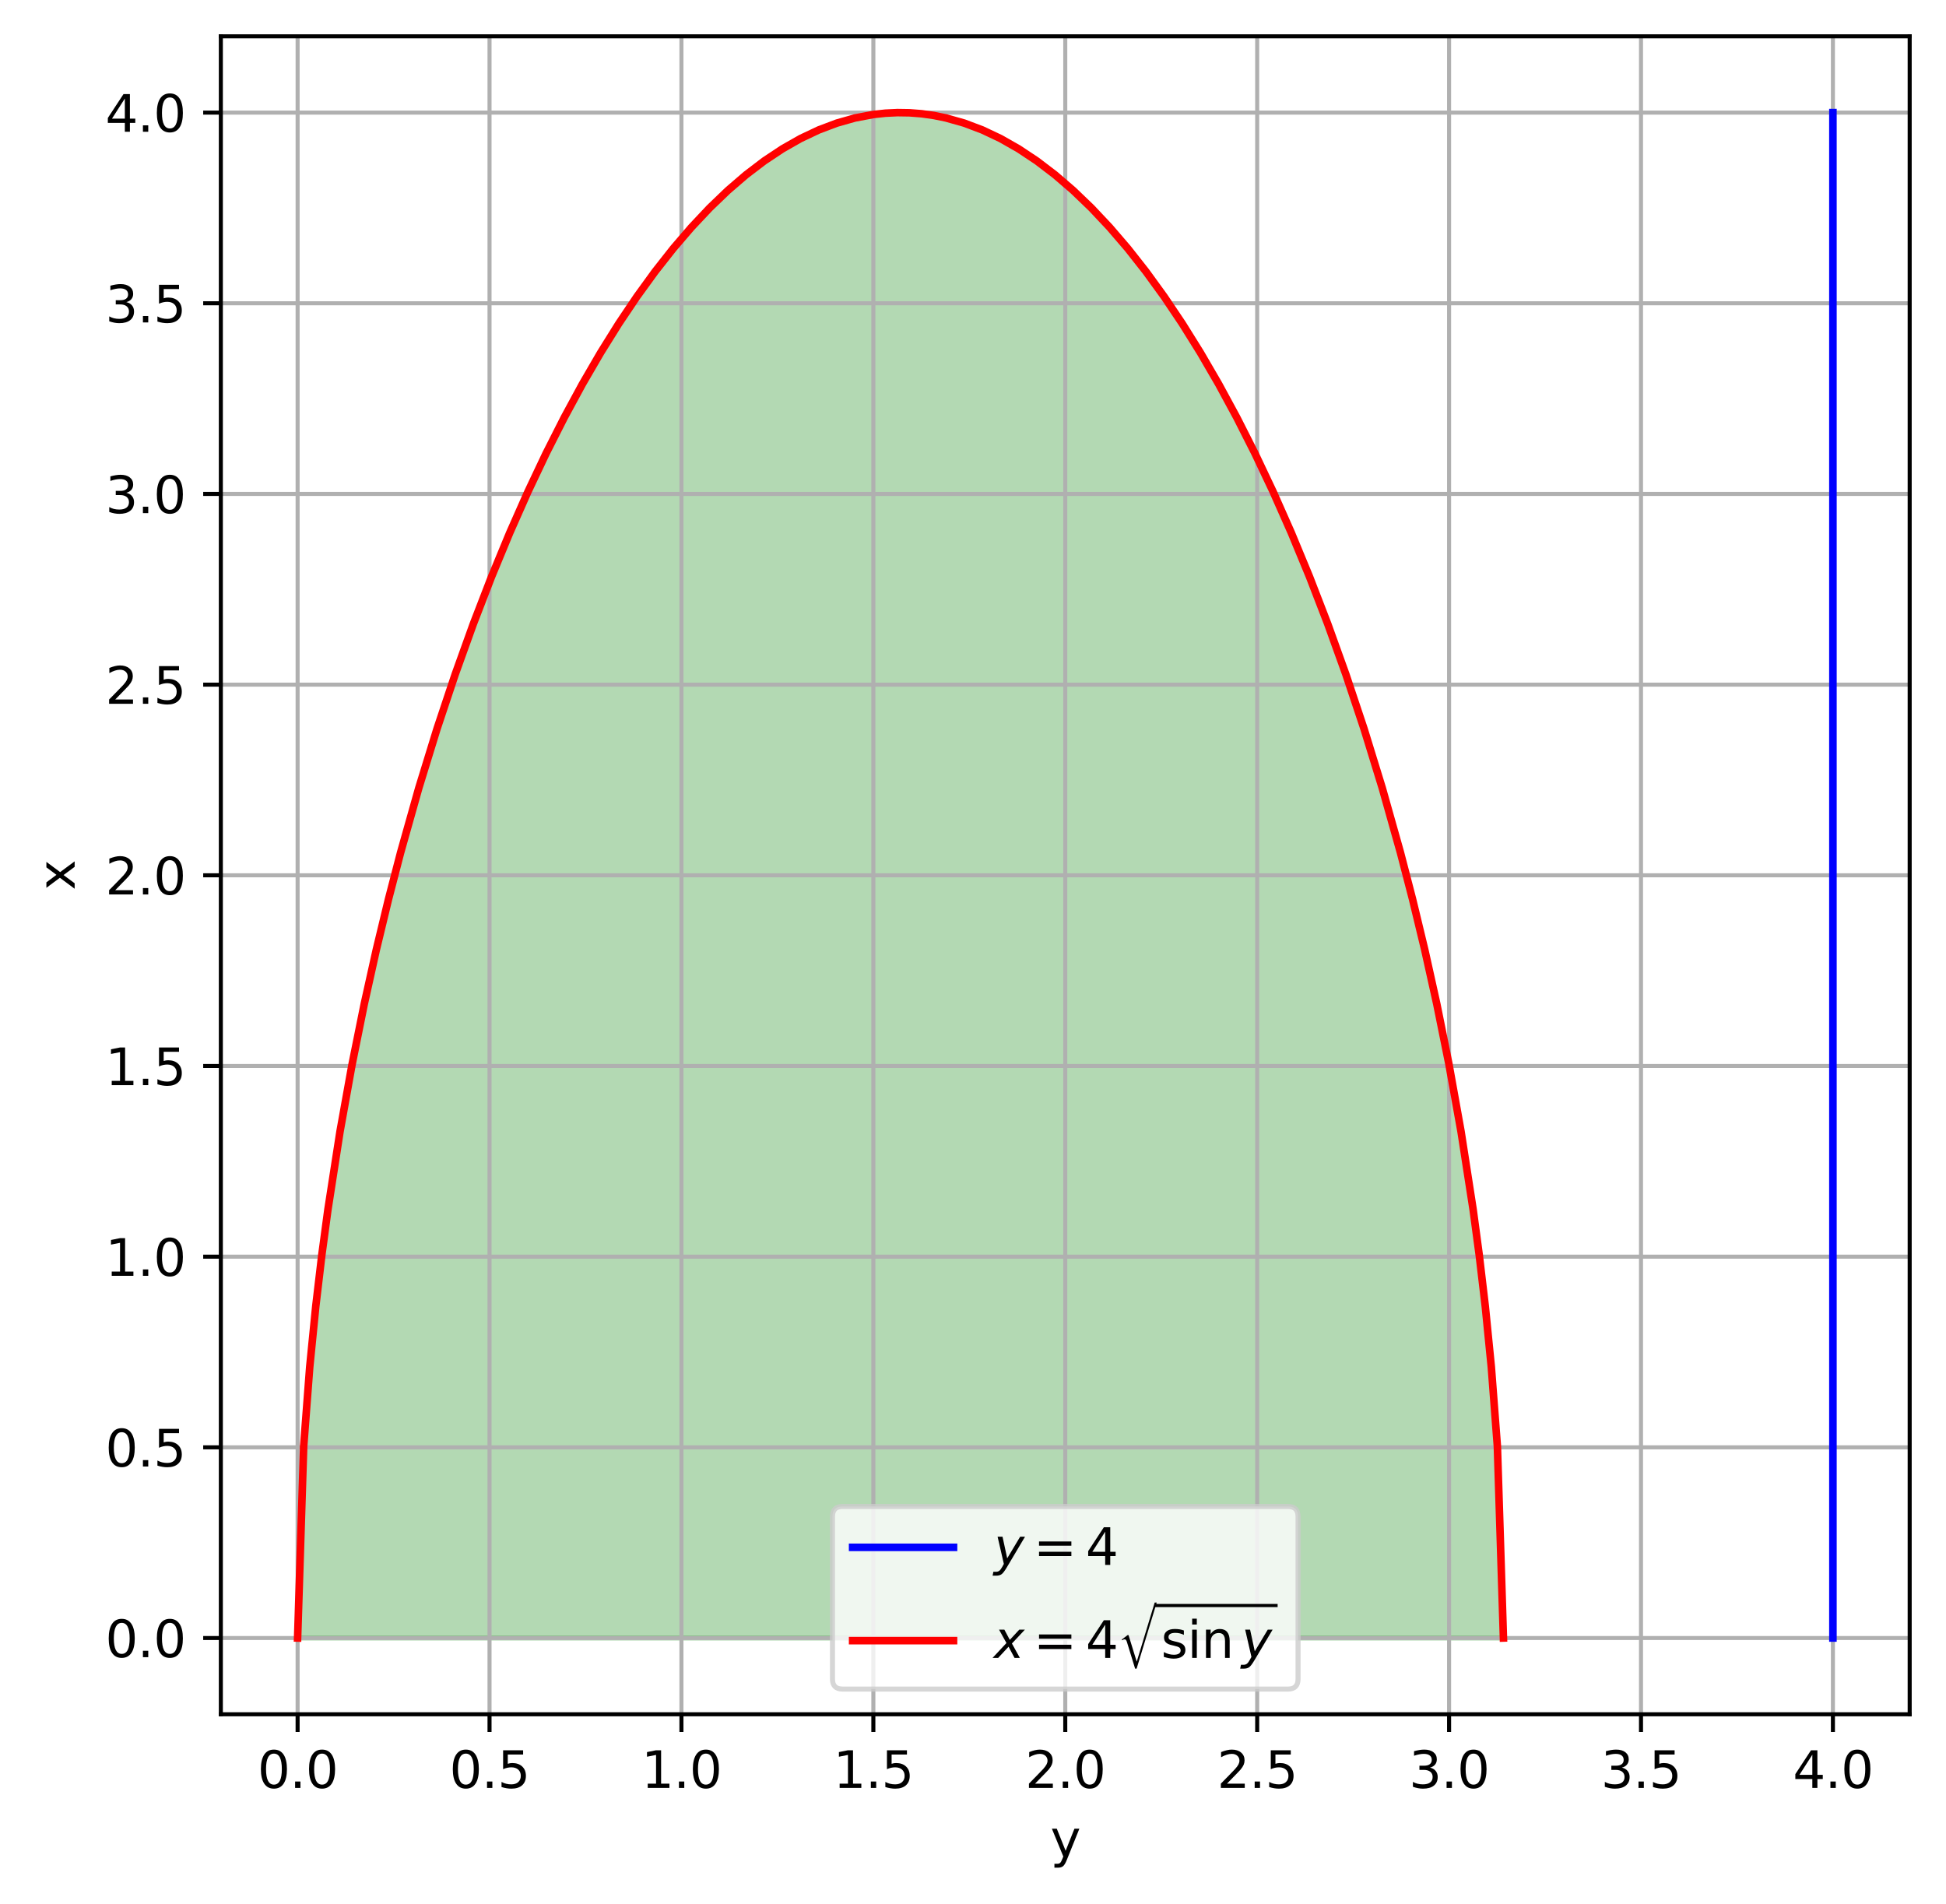 <?xml version="1.0" encoding="utf-8" standalone="no"?>
<!DOCTYPE svg PUBLIC "-//W3C//DTD SVG 1.1//EN"
  "http://www.w3.org/Graphics/SVG/1.1/DTD/svg11.dtd">
<svg xmlns:xlink="http://www.w3.org/1999/xlink" width="385.781pt" height="377.396pt" viewBox="0 0 385.781 377.396" xmlns="http://www.w3.org/2000/svg" version="1.1">
 <defs>
  <style type="text/css">*{stroke-linejoin: round; stroke-linecap: butt}</style>
 </defs>
 <g id="figure_1">
  <g id="patch_1">
   <path d="M 0 377.396 
L 385.781 377.396 
L 385.781 0 
L 0 0 
z
" style="fill: #ffffff"/>
  </g>
  <g id="axes_1">
   <g id="patch_2">
    <path d="M 43.781 339.84 
L 378.581 339.84 
L 378.581 7.2 
L 43.781 7.2 
z
" style="fill: #ffffff"/>
   </g>
   <g id="PolyCollection_1">
    <defs>
     <path id="mbe57490128" d="M 58.999 -52.676 
L 58.999 -52.676 
L 60.201 -52.676 
L 61.402 -52.676 
L 62.603 -52.676 
L 63.804 -52.676 
L 65.006 -52.676 
L 66.207 -52.676 
L 67.408 -52.676 
L 68.609 -52.676 
L 69.811 -52.676 
L 71.012 -52.676 
L 72.213 -52.676 
L 73.414 -52.676 
L 74.616 -52.676 
L 75.817 -52.676 
L 77.018 -52.676 
L 78.219 -52.676 
L 79.421 -52.676 
L 80.622 -52.676 
L 81.823 -52.676 
L 83.024 -52.676 
L 84.225 -52.676 
L 85.427 -52.676 
L 86.628 -52.676 
L 87.829 -52.676 
L 89.03 -52.676 
L 90.232 -52.676 
L 91.433 -52.676 
L 92.634 -52.676 
L 93.835 -52.676 
L 95.037 -52.676 
L 96.238 -52.676 
L 97.439 -52.676 
L 98.64 -52.676 
L 99.842 -52.676 
L 101.043 -52.676 
L 102.244 -52.676 
L 103.445 -52.676 
L 104.647 -52.676 
L 105.848 -52.676 
L 107.049 -52.676 
L 108.25 -52.676 
L 109.451 -52.676 
L 110.653 -52.676 
L 111.854 -52.676 
L 113.055 -52.676 
L 114.256 -52.676 
L 115.458 -52.676 
L 116.659 -52.676 
L 117.86 -52.676 
L 119.061 -52.676 
L 120.263 -52.676 
L 121.464 -52.676 
L 122.665 -52.676 
L 123.866 -52.676 
L 125.068 -52.676 
L 126.269 -52.676 
L 127.47 -52.676 
L 128.671 -52.676 
L 129.873 -52.676 
L 131.074 -52.676 
L 132.275 -52.676 
L 133.476 -52.676 
L 134.678 -52.676 
L 135.879 -52.676 
L 137.08 -52.676 
L 138.281 -52.676 
L 139.482 -52.676 
L 140.684 -52.676 
L 141.885 -52.676 
L 143.086 -52.676 
L 144.287 -52.676 
L 145.489 -52.676 
L 146.69 -52.676 
L 147.891 -52.676 
L 149.092 -52.676 
L 150.294 -52.676 
L 151.495 -52.676 
L 152.696 -52.676 
L 153.897 -52.676 
L 155.099 -52.676 
L 156.3 -52.676 
L 157.501 -52.676 
L 158.702 -52.676 
L 159.904 -52.676 
L 161.105 -52.676 
L 162.306 -52.676 
L 163.507 -52.676 
L 164.708 -52.676 
L 165.91 -52.676 
L 167.111 -52.676 
L 168.312 -52.676 
L 169.513 -52.676 
L 170.715 -52.676 
L 171.916 -52.676 
L 173.117 -52.676 
L 174.318 -52.676 
L 175.52 -52.676 
L 176.721 -52.676 
L 177.922 -52.676 
L 179.123 -52.676 
L 180.325 -52.676 
L 181.526 -52.676 
L 182.727 -52.676 
L 183.928 -52.676 
L 185.13 -52.676 
L 186.331 -52.676 
L 187.532 -52.676 
L 188.733 -52.676 
L 189.935 -52.676 
L 191.136 -52.676 
L 192.337 -52.676 
L 193.538 -52.676 
L 194.739 -52.676 
L 195.941 -52.676 
L 197.142 -52.676 
L 198.343 -52.676 
L 199.544 -52.676 
L 200.746 -52.676 
L 201.947 -52.676 
L 203.148 -52.676 
L 204.349 -52.676 
L 205.551 -52.676 
L 206.752 -52.676 
L 207.953 -52.676 
L 209.154 -52.676 
L 210.356 -52.676 
L 211.557 -52.676 
L 212.758 -52.676 
L 213.959 -52.676 
L 215.161 -52.676 
L 216.362 -52.676 
L 217.563 -52.676 
L 218.764 -52.676 
L 219.966 -52.676 
L 221.167 -52.676 
L 222.368 -52.676 
L 223.569 -52.676 
L 224.77 -52.676 
L 225.972 -52.676 
L 227.173 -52.676 
L 228.374 -52.676 
L 229.575 -52.676 
L 230.777 -52.676 
L 231.978 -52.676 
L 233.179 -52.676 
L 234.38 -52.676 
L 235.582 -52.676 
L 236.783 -52.676 
L 237.984 -52.676 
L 239.185 -52.676 
L 240.387 -52.676 
L 241.588 -52.676 
L 242.789 -52.676 
L 243.99 -52.676 
L 245.192 -52.676 
L 246.393 -52.676 
L 247.594 -52.676 
L 248.795 -52.676 
L 249.996 -52.676 
L 251.198 -52.676 
L 252.399 -52.676 
L 253.6 -52.676 
L 254.801 -52.676 
L 256.003 -52.676 
L 257.204 -52.676 
L 258.405 -52.676 
L 259.606 -52.676 
L 260.808 -52.676 
L 262.009 -52.676 
L 263.21 -52.676 
L 264.411 -52.676 
L 265.613 -52.676 
L 266.814 -52.676 
L 268.015 -52.676 
L 269.216 -52.676 
L 270.418 -52.676 
L 271.619 -52.676 
L 272.82 -52.676 
L 274.021 -52.676 
L 275.223 -52.676 
L 276.424 -52.676 
L 277.625 -52.676 
L 278.826 -52.676 
L 280.027 -52.676 
L 281.229 -52.676 
L 282.43 -52.676 
L 283.631 -52.676 
L 284.832 -52.676 
L 286.034 -52.676 
L 287.235 -52.676 
L 288.436 -52.676 
L 289.637 -52.676 
L 290.839 -52.676 
L 292.04 -52.676 
L 293.241 -52.676 
L 294.442 -52.676 
L 295.644 -52.676 
L 296.845 -52.676 
L 298.046 -52.676 
L 298.046 -52.676 
L 298.046 -52.676 
L 296.845 -90.671 
L 295.644 -106.405 
L 294.442 -118.474 
L 293.241 -128.642 
L 292.04 -137.592 
L 290.839 -145.676 
L 289.637 -153.1 
L 288.436 -160 
L 287.235 -166.471 
L 286.034 -172.579 
L 284.832 -178.376 
L 283.631 -183.902 
L 282.43 -189.19 
L 281.229 -194.263 
L 280.027 -199.144 
L 278.826 -203.85 
L 277.625 -208.395 
L 276.424 -212.793 
L 275.223 -217.053 
L 274.021 -221.186 
L 272.82 -225.199 
L 271.619 -229.1 
L 270.418 -232.896 
L 269.216 -236.59 
L 268.015 -240.19 
L 266.814 -243.699 
L 265.613 -247.121 
L 264.411 -250.46 
L 263.21 -253.72 
L 262.009 -256.902 
L 260.808 -260.011 
L 259.606 -263.049 
L 258.405 -266.017 
L 257.204 -268.919 
L 256.003 -271.755 
L 254.801 -274.528 
L 253.6 -277.24 
L 252.399 -279.892 
L 251.198 -282.485 
L 249.996 -285.02 
L 248.795 -287.5 
L 247.594 -289.925 
L 246.393 -292.296 
L 245.192 -294.614 
L 243.99 -296.881 
L 242.789 -299.096 
L 241.588 -301.262 
L 240.387 -303.377 
L 239.185 -305.445 
L 237.984 -307.464 
L 236.783 -309.435 
L 235.582 -311.36 
L 234.38 -313.239 
L 233.179 -315.072 
L 231.978 -316.86 
L 230.777 -318.603 
L 229.575 -320.302 
L 228.374 -321.957 
L 227.173 -323.569 
L 225.972 -325.137 
L 224.77 -326.663 
L 223.569 -328.146 
L 222.368 -329.587 
L 221.167 -330.987 
L 219.966 -332.345 
L 218.764 -333.661 
L 217.563 -334.937 
L 216.362 -336.172 
L 215.161 -337.366 
L 213.959 -338.52 
L 212.758 -339.634 
L 211.557 -340.708 
L 210.356 -341.743 
L 209.154 -342.737 
L 207.953 -343.693 
L 206.752 -344.609 
L 205.551 -345.486 
L 204.349 -346.323 
L 203.148 -347.122 
L 201.947 -347.883 
L 200.746 -348.604 
L 199.544 -349.287 
L 198.343 -349.932 
L 197.142 -350.538 
L 195.941 -351.106 
L 194.739 -351.636 
L 193.538 -352.127 
L 192.337 -352.581 
L 191.136 -352.997 
L 189.935 -353.374 
L 188.733 -353.714 
L 187.532 -354.016 
L 186.331 -354.28 
L 185.13 -354.506 
L 183.928 -354.695 
L 182.727 -354.845 
L 181.526 -354.958 
L 180.325 -355.034 
L 179.123 -355.072 
L 177.922 -355.072 
L 176.721 -355.034 
L 175.52 -354.958 
L 174.318 -354.845 
L 173.117 -354.695 
L 171.916 -354.506 
L 170.715 -354.28 
L 169.513 -354.016 
L 168.312 -353.714 
L 167.111 -353.374 
L 165.91 -352.997 
L 164.708 -352.581 
L 163.507 -352.127 
L 162.306 -351.636 
L 161.105 -351.106 
L 159.904 -350.538 
L 158.702 -349.932 
L 157.501 -349.287 
L 156.3 -348.604 
L 155.099 -347.883 
L 153.897 -347.122 
L 152.696 -346.323 
L 151.495 -345.486 
L 150.294 -344.609 
L 149.092 -343.693 
L 147.891 -342.737 
L 146.69 -341.743 
L 145.489 -340.708 
L 144.287 -339.634 
L 143.086 -338.52 
L 141.885 -337.366 
L 140.684 -336.172 
L 139.482 -334.937 
L 138.281 -333.661 
L 137.08 -332.345 
L 135.879 -330.987 
L 134.678 -329.587 
L 133.476 -328.146 
L 132.275 -326.663 
L 131.074 -325.137 
L 129.873 -323.569 
L 128.671 -321.957 
L 127.47 -320.302 
L 126.269 -318.603 
L 125.068 -316.86 
L 123.866 -315.072 
L 122.665 -313.239 
L 121.464 -311.36 
L 120.263 -309.435 
L 119.061 -307.464 
L 117.86 -305.445 
L 116.659 -303.377 
L 115.458 -301.262 
L 114.256 -299.096 
L 113.055 -296.881 
L 111.854 -294.614 
L 110.653 -292.296 
L 109.451 -289.925 
L 108.25 -287.5 
L 107.049 -285.02 
L 105.848 -282.485 
L 104.647 -279.892 
L 103.445 -277.24 
L 102.244 -274.528 
L 101.043 -271.755 
L 99.842 -268.919 
L 98.64 -266.017 
L 97.439 -263.049 
L 96.238 -260.011 
L 95.037 -256.902 
L 93.835 -253.72 
L 92.634 -250.46 
L 91.433 -247.121 
L 90.232 -243.699 
L 89.03 -240.19 
L 87.829 -236.59 
L 86.628 -232.896 
L 85.427 -229.1 
L 84.225 -225.199 
L 83.024 -221.186 
L 81.823 -217.053 
L 80.622 -212.793 
L 79.421 -208.395 
L 78.219 -203.85 
L 77.018 -199.144 
L 75.817 -194.263 
L 74.616 -189.19 
L 73.414 -183.902 
L 72.213 -178.376 
L 71.012 -172.579 
L 69.811 -166.471 
L 68.609 -160 
L 67.408 -153.1 
L 66.207 -145.676 
L 65.006 -137.592 
L 63.804 -128.642 
L 62.603 -118.474 
L 61.402 -106.405 
L 60.201 -90.671 
L 58.999 -52.676 
z
" style="stroke: #008000; stroke-opacity: 0.3"/>
    </defs>
    <g clip-path="url(#p4d1d654cdc)">
     <use xlink:href="#mbe57490128" x="0" y="377.396" style="fill: #008000; fill-opacity: 0.3; stroke: #008000; stroke-opacity: 0.3"/>
    </g>
   </g>
   <g id="matplotlib.axis_1">
    <g id="xtick_1">
     <g id="line2d_1">
      <path d="M 58.999 339.84 
L 58.999 7.2 
" clip-path="url(#p4d1d654cdc)" style="fill: none; stroke: #b0b0b0; stroke-width: 0.8; stroke-linecap: square"/>
     </g>
     <g id="line2d_2">
      <defs>
       <path id="m695cb00876" d="M 0 0 
L 0 3.5 
" style="stroke: #000000; stroke-width: 0.8"/>
      </defs>
      <g>
       <use xlink:href="#m695cb00876" x="58.999" y="339.84" style="stroke: #000000; stroke-width: 0.8"/>
      </g>
     </g>
     <g id="text_1">
      <!-- 0.0 -->
      <g transform="translate(51.048 354.438)scale(0.1 -0.1)">
       <defs>
        <path id="DejaVuSans-30" d="M 2034 4250 
Q 1547 4250 1301 3770 
Q 1056 3291 1056 2328 
Q 1056 1369 1301 889 
Q 1547 409 2034 409 
Q 2525 409 2770 889 
Q 3016 1369 3016 2328 
Q 3016 3291 2770 3770 
Q 2525 4250 2034 4250 
z
M 2034 4750 
Q 2819 4750 3233 4129 
Q 3647 3509 3647 2328 
Q 3647 1150 3233 529 
Q 2819 -91 2034 -91 
Q 1250 -91 836 529 
Q 422 1150 422 2328 
Q 422 3509 836 4129 
Q 1250 4750 2034 4750 
z
" transform="scale(0.016)"/>
        <path id="DejaVuSans-2e" d="M 684 794 
L 1344 794 
L 1344 0 
L 684 0 
L 684 794 
z
" transform="scale(0.016)"/>
       </defs>
       <use xlink:href="#DejaVuSans-30"/>
       <use xlink:href="#DejaVuSans-2e" x="63.623"/>
       <use xlink:href="#DejaVuSans-30" x="95.41"/>
      </g>
     </g>
    </g>
    <g id="xtick_2">
     <g id="line2d_3">
      <path d="M 97.045 339.84 
L 97.045 7.2 
" clip-path="url(#p4d1d654cdc)" style="fill: none; stroke: #b0b0b0; stroke-width: 0.8; stroke-linecap: square"/>
     </g>
     <g id="line2d_4">
      <g>
       <use xlink:href="#m695cb00876" x="97.045" y="339.84" style="stroke: #000000; stroke-width: 0.8"/>
      </g>
     </g>
     <g id="text_2">
      <!-- 0.5 -->
      <g transform="translate(89.093 354.438)scale(0.1 -0.1)">
       <defs>
        <path id="DejaVuSans-35" d="M 691 4666 
L 3169 4666 
L 3169 4134 
L 1269 4134 
L 1269 2991 
Q 1406 3038 1543 3061 
Q 1681 3084 1819 3084 
Q 2600 3084 3056 2656 
Q 3513 2228 3513 1497 
Q 3513 744 3044 326 
Q 2575 -91 1722 -91 
Q 1428 -91 1123 -41 
Q 819 9 494 109 
L 494 744 
Q 775 591 1075 516 
Q 1375 441 1709 441 
Q 2250 441 2565 725 
Q 2881 1009 2881 1497 
Q 2881 1984 2565 2268 
Q 2250 2553 1709 2553 
Q 1456 2553 1204 2497 
Q 953 2441 691 2322 
L 691 4666 
z
" transform="scale(0.016)"/>
       </defs>
       <use xlink:href="#DejaVuSans-30"/>
       <use xlink:href="#DejaVuSans-2e" x="63.623"/>
       <use xlink:href="#DejaVuSans-35" x="95.41"/>
      </g>
     </g>
    </g>
    <g id="xtick_3">
     <g id="line2d_5">
      <path d="M 135.09 339.84 
L 135.09 7.2 
" clip-path="url(#p4d1d654cdc)" style="fill: none; stroke: #b0b0b0; stroke-width: 0.8; stroke-linecap: square"/>
     </g>
     <g id="line2d_6">
      <g>
       <use xlink:href="#m695cb00876" x="135.09" y="339.84" style="stroke: #000000; stroke-width: 0.8"/>
      </g>
     </g>
     <g id="text_3">
      <!-- 1.0 -->
      <g transform="translate(127.139 354.438)scale(0.1 -0.1)">
       <defs>
        <path id="DejaVuSans-31" d="M 794 531 
L 1825 531 
L 1825 4091 
L 703 3866 
L 703 4441 
L 1819 4666 
L 2450 4666 
L 2450 531 
L 3481 531 
L 3481 0 
L 794 0 
L 794 531 
z
" transform="scale(0.016)"/>
       </defs>
       <use xlink:href="#DejaVuSans-31"/>
       <use xlink:href="#DejaVuSans-2e" x="63.623"/>
       <use xlink:href="#DejaVuSans-30" x="95.41"/>
      </g>
     </g>
    </g>
    <g id="xtick_4">
     <g id="line2d_7">
      <path d="M 173.136 339.84 
L 173.136 7.2 
" clip-path="url(#p4d1d654cdc)" style="fill: none; stroke: #b0b0b0; stroke-width: 0.8; stroke-linecap: square"/>
     </g>
     <g id="line2d_8">
      <g>
       <use xlink:href="#m695cb00876" x="173.136" y="339.84" style="stroke: #000000; stroke-width: 0.8"/>
      </g>
     </g>
     <g id="text_4">
      <!-- 1.5 -->
      <g transform="translate(165.184 354.438)scale(0.1 -0.1)">
       <use xlink:href="#DejaVuSans-31"/>
       <use xlink:href="#DejaVuSans-2e" x="63.623"/>
       <use xlink:href="#DejaVuSans-35" x="95.41"/>
      </g>
     </g>
    </g>
    <g id="xtick_5">
     <g id="line2d_9">
      <path d="M 211.181 339.84 
L 211.181 7.2 
" clip-path="url(#p4d1d654cdc)" style="fill: none; stroke: #b0b0b0; stroke-width: 0.8; stroke-linecap: square"/>
     </g>
     <g id="line2d_10">
      <g>
       <use xlink:href="#m695cb00876" x="211.181" y="339.84" style="stroke: #000000; stroke-width: 0.8"/>
      </g>
     </g>
     <g id="text_5">
      <!-- 2.0 -->
      <g transform="translate(203.23 354.438)scale(0.1 -0.1)">
       <defs>
        <path id="DejaVuSans-32" d="M 1228 531 
L 3431 531 
L 3431 0 
L 469 0 
L 469 531 
Q 828 903 1448 1529 
Q 2069 2156 2228 2338 
Q 2531 2678 2651 2914 
Q 2772 3150 2772 3378 
Q 2772 3750 2511 3984 
Q 2250 4219 1831 4219 
Q 1534 4219 1204 4116 
Q 875 4013 500 3803 
L 500 4441 
Q 881 4594 1212 4672 
Q 1544 4750 1819 4750 
Q 2544 4750 2975 4387 
Q 3406 4025 3406 3419 
Q 3406 3131 3298 2873 
Q 3191 2616 2906 2266 
Q 2828 2175 2409 1742 
Q 1991 1309 1228 531 
z
" transform="scale(0.016)"/>
       </defs>
       <use xlink:href="#DejaVuSans-32"/>
       <use xlink:href="#DejaVuSans-2e" x="63.623"/>
       <use xlink:href="#DejaVuSans-30" x="95.41"/>
      </g>
     </g>
    </g>
    <g id="xtick_6">
     <g id="line2d_11">
      <path d="M 249.227 339.84 
L 249.227 7.2 
" clip-path="url(#p4d1d654cdc)" style="fill: none; stroke: #b0b0b0; stroke-width: 0.8; stroke-linecap: square"/>
     </g>
     <g id="line2d_12">
      <g>
       <use xlink:href="#m695cb00876" x="249.227" y="339.84" style="stroke: #000000; stroke-width: 0.8"/>
      </g>
     </g>
     <g id="text_6">
      <!-- 2.5 -->
      <g transform="translate(241.275 354.438)scale(0.1 -0.1)">
       <use xlink:href="#DejaVuSans-32"/>
       <use xlink:href="#DejaVuSans-2e" x="63.623"/>
       <use xlink:href="#DejaVuSans-35" x="95.41"/>
      </g>
     </g>
    </g>
    <g id="xtick_7">
     <g id="line2d_13">
      <path d="M 287.272 339.84 
L 287.272 7.2 
" clip-path="url(#p4d1d654cdc)" style="fill: none; stroke: #b0b0b0; stroke-width: 0.8; stroke-linecap: square"/>
     </g>
     <g id="line2d_14">
      <g>
       <use xlink:href="#m695cb00876" x="287.272" y="339.84" style="stroke: #000000; stroke-width: 0.8"/>
      </g>
     </g>
     <g id="text_7">
      <!-- 3.0 -->
      <g transform="translate(279.321 354.438)scale(0.1 -0.1)">
       <defs>
        <path id="DejaVuSans-33" d="M 2597 2516 
Q 3050 2419 3304 2112 
Q 3559 1806 3559 1356 
Q 3559 666 3084 287 
Q 2609 -91 1734 -91 
Q 1441 -91 1130 -33 
Q 819 25 488 141 
L 488 750 
Q 750 597 1062 519 
Q 1375 441 1716 441 
Q 2309 441 2620 675 
Q 2931 909 2931 1356 
Q 2931 1769 2642 2001 
Q 2353 2234 1838 2234 
L 1294 2234 
L 1294 2753 
L 1863 2753 
Q 2328 2753 2575 2939 
Q 2822 3125 2822 3475 
Q 2822 3834 2567 4026 
Q 2313 4219 1838 4219 
Q 1578 4219 1281 4162 
Q 984 4106 628 3988 
L 628 4550 
Q 988 4650 1302 4700 
Q 1616 4750 1894 4750 
Q 2613 4750 3031 4423 
Q 3450 4097 3450 3541 
Q 3450 3153 3228 2886 
Q 3006 2619 2597 2516 
z
" transform="scale(0.016)"/>
       </defs>
       <use xlink:href="#DejaVuSans-33"/>
       <use xlink:href="#DejaVuSans-2e" x="63.623"/>
       <use xlink:href="#DejaVuSans-30" x="95.41"/>
      </g>
     </g>
    </g>
    <g id="xtick_8">
     <g id="line2d_15">
      <path d="M 325.318 339.84 
L 325.318 7.2 
" clip-path="url(#p4d1d654cdc)" style="fill: none; stroke: #b0b0b0; stroke-width: 0.8; stroke-linecap: square"/>
     </g>
     <g id="line2d_16">
      <g>
       <use xlink:href="#m695cb00876" x="325.318" y="339.84" style="stroke: #000000; stroke-width: 0.8"/>
      </g>
     </g>
     <g id="text_8">
      <!-- 3.5 -->
      <g transform="translate(317.366 354.438)scale(0.1 -0.1)">
       <use xlink:href="#DejaVuSans-33"/>
       <use xlink:href="#DejaVuSans-2e" x="63.623"/>
       <use xlink:href="#DejaVuSans-35" x="95.41"/>
      </g>
     </g>
    </g>
    <g id="xtick_9">
     <g id="line2d_17">
      <path d="M 363.363 339.84 
L 363.363 7.2 
" clip-path="url(#p4d1d654cdc)" style="fill: none; stroke: #b0b0b0; stroke-width: 0.8; stroke-linecap: square"/>
     </g>
     <g id="line2d_18">
      <g>
       <use xlink:href="#m695cb00876" x="363.363" y="339.84" style="stroke: #000000; stroke-width: 0.8"/>
      </g>
     </g>
     <g id="text_9">
      <!-- 4.0 -->
      <g transform="translate(355.412 354.438)scale(0.1 -0.1)">
       <defs>
        <path id="DejaVuSans-34" d="M 2419 4116 
L 825 1625 
L 2419 1625 
L 2419 4116 
z
M 2253 4666 
L 3047 4666 
L 3047 1625 
L 3713 1625 
L 3713 1100 
L 3047 1100 
L 3047 0 
L 2419 0 
L 2419 1100 
L 313 1100 
L 313 1709 
L 2253 4666 
z
" transform="scale(0.016)"/>
       </defs>
       <use xlink:href="#DejaVuSans-34"/>
       <use xlink:href="#DejaVuSans-2e" x="63.623"/>
       <use xlink:href="#DejaVuSans-30" x="95.41"/>
      </g>
     </g>
    </g>
    <g id="text_10">
     <!-- y -->
     <g transform="translate(208.222 368.117)scale(0.1 -0.1)">
      <defs>
       <path id="DejaVuSans-79" d="M 2059 -325 
Q 1816 -950 1584 -1140 
Q 1353 -1331 966 -1331 
L 506 -1331 
L 506 -850 
L 844 -850 
Q 1081 -850 1212 -737 
Q 1344 -625 1503 -206 
L 1606 56 
L 191 3500 
L 800 3500 
L 1894 763 
L 2988 3500 
L 3597 3500 
L 2059 -325 
z
" transform="scale(0.016)"/>
      </defs>
      <use xlink:href="#DejaVuSans-79"/>
     </g>
    </g>
   </g>
   <g id="matplotlib.axis_2">
    <g id="ytick_1">
     <g id="line2d_19">
      <path d="M 43.781 324.72 
L 378.581 324.72 
" clip-path="url(#p4d1d654cdc)" style="fill: none; stroke: #b0b0b0; stroke-width: 0.8; stroke-linecap: square"/>
     </g>
     <g id="line2d_20">
      <defs>
       <path id="m5f4ad4b3de" d="M 0 0 
L -3.5 0 
" style="stroke: #000000; stroke-width: 0.8"/>
      </defs>
      <g>
       <use xlink:href="#m5f4ad4b3de" x="43.781" y="324.72" style="stroke: #000000; stroke-width: 0.8"/>
      </g>
     </g>
     <g id="text_11">
      <!-- 0.0 -->
      <g transform="translate(20.878 328.519)scale(0.1 -0.1)">
       <use xlink:href="#DejaVuSans-30"/>
       <use xlink:href="#DejaVuSans-2e" x="63.623"/>
       <use xlink:href="#DejaVuSans-30" x="95.41"/>
      </g>
     </g>
    </g>
    <g id="ytick_2">
     <g id="line2d_21">
      <path d="M 43.781 286.92 
L 378.581 286.92 
" clip-path="url(#p4d1d654cdc)" style="fill: none; stroke: #b0b0b0; stroke-width: 0.8; stroke-linecap: square"/>
     </g>
     <g id="line2d_22">
      <g>
       <use xlink:href="#m5f4ad4b3de" x="43.781" y="286.92" style="stroke: #000000; stroke-width: 0.8"/>
      </g>
     </g>
     <g id="text_12">
      <!-- 0.5 -->
      <g transform="translate(20.878 290.719)scale(0.1 -0.1)">
       <use xlink:href="#DejaVuSans-30"/>
       <use xlink:href="#DejaVuSans-2e" x="63.623"/>
       <use xlink:href="#DejaVuSans-35" x="95.41"/>
      </g>
     </g>
    </g>
    <g id="ytick_3">
     <g id="line2d_23">
      <path d="M 43.781 249.12 
L 378.581 249.12 
" clip-path="url(#p4d1d654cdc)" style="fill: none; stroke: #b0b0b0; stroke-width: 0.8; stroke-linecap: square"/>
     </g>
     <g id="line2d_24">
      <g>
       <use xlink:href="#m5f4ad4b3de" x="43.781" y="249.12" style="stroke: #000000; stroke-width: 0.8"/>
      </g>
     </g>
     <g id="text_13">
      <!-- 1.0 -->
      <g transform="translate(20.878 252.919)scale(0.1 -0.1)">
       <use xlink:href="#DejaVuSans-31"/>
       <use xlink:href="#DejaVuSans-2e" x="63.623"/>
       <use xlink:href="#DejaVuSans-30" x="95.41"/>
      </g>
     </g>
    </g>
    <g id="ytick_4">
     <g id="line2d_25">
      <path d="M 43.781 211.32 
L 378.581 211.32 
" clip-path="url(#p4d1d654cdc)" style="fill: none; stroke: #b0b0b0; stroke-width: 0.8; stroke-linecap: square"/>
     </g>
     <g id="line2d_26">
      <g>
       <use xlink:href="#m5f4ad4b3de" x="43.781" y="211.32" style="stroke: #000000; stroke-width: 0.8"/>
      </g>
     </g>
     <g id="text_14">
      <!-- 1.5 -->
      <g transform="translate(20.878 215.119)scale(0.1 -0.1)">
       <use xlink:href="#DejaVuSans-31"/>
       <use xlink:href="#DejaVuSans-2e" x="63.623"/>
       <use xlink:href="#DejaVuSans-35" x="95.41"/>
      </g>
     </g>
    </g>
    <g id="ytick_5">
     <g id="line2d_27">
      <path d="M 43.781 173.52 
L 378.581 173.52 
" clip-path="url(#p4d1d654cdc)" style="fill: none; stroke: #b0b0b0; stroke-width: 0.8; stroke-linecap: square"/>
     </g>
     <g id="line2d_28">
      <g>
       <use xlink:href="#m5f4ad4b3de" x="43.781" y="173.52" style="stroke: #000000; stroke-width: 0.8"/>
      </g>
     </g>
     <g id="text_15">
      <!-- 2.0 -->
      <g transform="translate(20.878 177.319)scale(0.1 -0.1)">
       <use xlink:href="#DejaVuSans-32"/>
       <use xlink:href="#DejaVuSans-2e" x="63.623"/>
       <use xlink:href="#DejaVuSans-30" x="95.41"/>
      </g>
     </g>
    </g>
    <g id="ytick_6">
     <g id="line2d_29">
      <path d="M 43.781 135.72 
L 378.581 135.72 
" clip-path="url(#p4d1d654cdc)" style="fill: none; stroke: #b0b0b0; stroke-width: 0.8; stroke-linecap: square"/>
     </g>
     <g id="line2d_30">
      <g>
       <use xlink:href="#m5f4ad4b3de" x="43.781" y="135.72" style="stroke: #000000; stroke-width: 0.8"/>
      </g>
     </g>
     <g id="text_16">
      <!-- 2.5 -->
      <g transform="translate(20.878 139.519)scale(0.1 -0.1)">
       <use xlink:href="#DejaVuSans-32"/>
       <use xlink:href="#DejaVuSans-2e" x="63.623"/>
       <use xlink:href="#DejaVuSans-35" x="95.41"/>
      </g>
     </g>
    </g>
    <g id="ytick_7">
     <g id="line2d_31">
      <path d="M 43.781 97.92 
L 378.581 97.92 
" clip-path="url(#p4d1d654cdc)" style="fill: none; stroke: #b0b0b0; stroke-width: 0.8; stroke-linecap: square"/>
     </g>
     <g id="line2d_32">
      <g>
       <use xlink:href="#m5f4ad4b3de" x="43.781" y="97.92" style="stroke: #000000; stroke-width: 0.8"/>
      </g>
     </g>
     <g id="text_17">
      <!-- 3.0 -->
      <g transform="translate(20.878 101.719)scale(0.1 -0.1)">
       <use xlink:href="#DejaVuSans-33"/>
       <use xlink:href="#DejaVuSans-2e" x="63.623"/>
       <use xlink:href="#DejaVuSans-30" x="95.41"/>
      </g>
     </g>
    </g>
    <g id="ytick_8">
     <g id="line2d_33">
      <path d="M 43.781 60.12 
L 378.581 60.12 
" clip-path="url(#p4d1d654cdc)" style="fill: none; stroke: #b0b0b0; stroke-width: 0.8; stroke-linecap: square"/>
     </g>
     <g id="line2d_34">
      <g>
       <use xlink:href="#m5f4ad4b3de" x="43.781" y="60.12" style="stroke: #000000; stroke-width: 0.8"/>
      </g>
     </g>
     <g id="text_18">
      <!-- 3.5 -->
      <g transform="translate(20.878 63.919)scale(0.1 -0.1)">
       <use xlink:href="#DejaVuSans-33"/>
       <use xlink:href="#DejaVuSans-2e" x="63.623"/>
       <use xlink:href="#DejaVuSans-35" x="95.41"/>
      </g>
     </g>
    </g>
    <g id="ytick_9">
     <g id="line2d_35">
      <path d="M 43.781 22.32 
L 378.581 22.32 
" clip-path="url(#p4d1d654cdc)" style="fill: none; stroke: #b0b0b0; stroke-width: 0.8; stroke-linecap: square"/>
     </g>
     <g id="line2d_36">
      <g>
       <use xlink:href="#m5f4ad4b3de" x="43.781" y="22.32" style="stroke: #000000; stroke-width: 0.8"/>
      </g>
     </g>
     <g id="text_19">
      <!-- 4.0 -->
      <g transform="translate(20.878 26.119)scale(0.1 -0.1)">
       <use xlink:href="#DejaVuSans-34"/>
       <use xlink:href="#DejaVuSans-2e" x="63.623"/>
       <use xlink:href="#DejaVuSans-30" x="95.41"/>
      </g>
     </g>
    </g>
    <g id="text_20">
     <!-- x -->
     <g transform="translate(14.798 176.479)rotate(-90)scale(0.1 -0.1)">
      <defs>
       <path id="DejaVuSans-78" d="M 3513 3500 
L 2247 1797 
L 3578 0 
L 2900 0 
L 1881 1375 
L 863 0 
L 184 0 
L 1544 1831 
L 300 3500 
L 978 3500 
L 1906 2253 
L 2834 3500 
L 3513 3500 
z
" transform="scale(0.016)"/>
      </defs>
      <use xlink:href="#DejaVuSans-78"/>
     </g>
    </g>
   </g>
   <g id="line2d_37">
    <path d="M 363.363 324.72 
L 363.363 22.32 
L 363.363 22.32 
" clip-path="url(#p4d1d654cdc)" style="fill: none; stroke: #0000ff; stroke-width: 1.5; stroke-linecap: square"/>
   </g>
   <g id="line2d_38">
    <path d="M 58.999 324.72 
L 60.201 286.725 
L 61.402 270.991 
L 62.603 258.922 
L 63.804 248.755 
L 65.006 239.804 
L 67.408 224.296 
L 69.811 210.926 
L 72.213 199.02 
L 74.616 188.207 
L 77.018 178.252 
L 79.421 169.001 
L 83.024 156.21 
L 86.628 144.501 
L 90.232 133.697 
L 93.835 123.677 
L 97.439 114.347 
L 101.043 105.641 
L 104.647 97.505 
L 108.25 89.896 
L 111.854 82.782 
L 115.458 76.135 
L 119.061 69.933 
L 122.665 64.157 
L 126.269 58.793 
L 129.873 53.828 
L 133.476 49.25 
L 137.08 45.052 
L 140.684 41.224 
L 144.287 37.762 
L 147.891 34.659 
L 151.495 31.911 
L 155.099 29.514 
L 158.702 27.464 
L 162.306 25.76 
L 165.91 24.4 
L 169.513 23.38 
L 173.117 22.702 
L 175.52 22.438 
L 177.922 22.325 
L 180.325 22.362 
L 182.727 22.551 
L 185.13 22.89 
L 187.532 23.38 
L 191.136 24.4 
L 194.739 25.76 
L 198.343 27.464 
L 201.947 29.514 
L 205.551 31.911 
L 209.154 34.659 
L 212.758 37.762 
L 216.362 41.224 
L 219.966 45.052 
L 223.569 49.25 
L 227.173 53.828 
L 230.777 58.793 
L 234.38 64.157 
L 237.984 69.933 
L 241.588 76.135 
L 245.192 82.782 
L 248.795 89.896 
L 252.399 97.505 
L 256.003 105.641 
L 259.606 114.347 
L 263.21 123.677 
L 266.814 133.697 
L 270.418 144.501 
L 274.021 156.21 
L 277.625 169.001 
L 280.027 178.252 
L 282.43 188.207 
L 284.832 199.02 
L 287.235 210.926 
L 289.637 224.296 
L 292.04 239.804 
L 293.241 248.755 
L 294.442 258.922 
L 295.644 270.991 
L 296.845 286.725 
L 298.046 324.72 
L 298.046 324.72 
" clip-path="url(#p4d1d654cdc)" style="fill: none; stroke: #ff0000; stroke-width: 1.5; stroke-linecap: square"/>
   </g>
   <g id="patch_3">
    <path d="M 43.781 339.84 
L 43.781 7.2 
" style="fill: none; stroke: #000000; stroke-width: 0.8; stroke-linejoin: miter; stroke-linecap: square"/>
   </g>
   <g id="patch_4">
    <path d="M 378.581 339.84 
L 378.581 7.2 
" style="fill: none; stroke: #000000; stroke-width: 0.8; stroke-linejoin: miter; stroke-linecap: square"/>
   </g>
   <g id="patch_5">
    <path d="M 43.781 339.84 
L 378.581 339.84 
" style="fill: none; stroke: #000000; stroke-width: 0.8; stroke-linejoin: miter; stroke-linecap: square"/>
   </g>
   <g id="patch_6">
    <path d="M 43.781 7.2 
L 378.581 7.2 
" style="fill: none; stroke: #000000; stroke-width: 0.8; stroke-linejoin: miter; stroke-linecap: square"/>
   </g>
   <g id="legend_1">
    <g id="patch_7">
     <path d="M 167.031 334.84 
L 255.331 334.84 
Q 257.331 334.84 257.331 332.84 
L 257.331 300.642 
Q 257.331 298.642 255.331 298.642 
L 167.031 298.642 
Q 165.031 298.642 165.031 300.642 
L 165.031 332.84 
Q 165.031 334.84 167.031 334.84 
z
" style="fill: #ffffff; opacity: 0.8; stroke: #cccccc; stroke-linejoin: miter"/>
    </g>
    <g id="line2d_39">
     <path d="M 169.031 306.74 
L 179.031 306.74 
L 189.031 306.74 
" style="fill: none; stroke: #0000ff; stroke-width: 1.5; stroke-linecap: square"/>
    </g>
    <g id="text_21">
     <!-- $y=4$ -->
     <g transform="translate(197.031 310.24)scale(0.1 -0.1)">
      <defs>
       <path id="DejaVuSans-Oblique-79" d="M 1588 -325 
Q 1188 -997 936 -1164 
Q 684 -1331 294 -1331 
L -159 -1331 
L -63 -850 
L 269 -850 
Q 509 -850 678 -719 
Q 847 -588 1056 -206 
L 1234 128 
L 459 3500 
L 1069 3500 
L 1650 819 
L 3256 3500 
L 3859 3500 
L 1588 -325 
z
" transform="scale(0.016)"/>
       <path id="DejaVuSans-3d" d="M 678 2906 
L 4684 2906 
L 4684 2381 
L 678 2381 
L 678 2906 
z
M 678 1631 
L 4684 1631 
L 4684 1100 
L 678 1100 
L 678 1631 
z
" transform="scale(0.016)"/>
      </defs>
      <use xlink:href="#DejaVuSans-Oblique-79" transform="translate(0 0.094)"/>
      <use xlink:href="#DejaVuSans-3d" transform="translate(78.662 0.094)"/>
      <use xlink:href="#DejaVuSans-34" transform="translate(181.934 0.094)"/>
     </g>
    </g>
    <g id="line2d_40">
     <path d="M 169.031 325.24 
L 179.031 325.24 
L 189.031 325.24 
" style="fill: none; stroke: #ff0000; stroke-width: 1.5; stroke-linecap: square"/>
    </g>
    <g id="text_22">
     <!-- $x=4\sqrt{\sin y}$ -->
     <g transform="translate(197.031 328.74)scale(0.1 -0.1)">
      <defs>
       <path id="DejaVuSans-Oblique-78" d="M 3841 3500 
L 2234 1784 
L 3219 0 
L 2559 0 
L 1819 1388 
L 531 0 
L -166 0 
L 1556 1844 
L 641 3500 
L 1300 3500 
L 1972 2234 
L 3144 3500 
L 3841 3500 
z
" transform="scale(0.016)"/>
       <path id="STIXSizeOneSym-Regular-221a" d="M 6970 9933 
L 3373 -1888 
L 3104 -1888 
L 1626 2918 
Q 1555 3149 1465 3251 
Q 1376 3354 1229 3354 
Q 1011 3354 794 3181 
L 717 3309 
L 1766 4115 
L 1926 4115 
L 3379 -602 
L 3405 -602 
L 6605 9933 
L 6970 9933 
z
" transform="scale(0.016)"/>
       <path id="DejaVuSans-73" d="M 2834 3397 
L 2834 2853 
Q 2591 2978 2328 3040 
Q 2066 3103 1784 3103 
Q 1356 3103 1142 2972 
Q 928 2841 928 2578 
Q 928 2378 1081 2264 
Q 1234 2150 1697 2047 
L 1894 2003 
Q 2506 1872 2764 1633 
Q 3022 1394 3022 966 
Q 3022 478 2636 193 
Q 2250 -91 1575 -91 
Q 1294 -91 989 -36 
Q 684 19 347 128 
L 347 722 
Q 666 556 975 473 
Q 1284 391 1588 391 
Q 1994 391 2212 530 
Q 2431 669 2431 922 
Q 2431 1156 2273 1281 
Q 2116 1406 1581 1522 
L 1381 1569 
Q 847 1681 609 1914 
Q 372 2147 372 2553 
Q 372 3047 722 3315 
Q 1072 3584 1716 3584 
Q 2034 3584 2315 3537 
Q 2597 3491 2834 3397 
z
" transform="scale(0.016)"/>
       <path id="DejaVuSans-69" d="M 603 3500 
L 1178 3500 
L 1178 0 
L 603 0 
L 603 3500 
z
M 603 4863 
L 1178 4863 
L 1178 4134 
L 603 4134 
L 603 4863 
z
" transform="scale(0.016)"/>
       <path id="DejaVuSans-6e" d="M 3513 2113 
L 3513 0 
L 2938 0 
L 2938 2094 
Q 2938 2591 2744 2837 
Q 2550 3084 2163 3084 
Q 1697 3084 1428 2787 
Q 1159 2491 1159 1978 
L 1159 0 
L 581 0 
L 581 3500 
L 1159 3500 
L 1159 2956 
Q 1366 3272 1645 3428 
Q 1925 3584 2291 3584 
Q 2894 3584 3203 3211 
Q 3513 2838 3513 2113 
z
" transform="scale(0.016)"/>
      </defs>
      <use xlink:href="#DejaVuSans-Oblique-78" transform="translate(0 0.766)"/>
      <use xlink:href="#DejaVuSans-3d" transform="translate(78.662 0.766)"/>
      <use xlink:href="#DejaVuSans-34" transform="translate(181.934 0.766)"/>
      <use xlink:href="#STIXSizeOneSym-Regular-221a" transform="translate(245.557 0.422)scale(0.693)"/>
      <use xlink:href="#DejaVuSans-73" transform="translate(331.32 0.766)"/>
      <use xlink:href="#DejaVuSans-69" transform="translate(383.42 0.766)"/>
      <use xlink:href="#DejaVuSans-6e" transform="translate(411.203 0.766)"/>
      <use xlink:href="#DejaVuSans-Oblique-79" transform="translate(490.817 0.766)"/>
      <path d="M 318.82 101.5 
L 318.82 107.75 
L 562.497 107.75 
L 562.497 101.5 
L 318.82 101.5 
z
"/>
     </g>
    </g>
   </g>
  </g>
 </g>
 <defs>
  <clipPath id="p4d1d654cdc">
   <rect x="43.781" y="7.2" width="334.8" height="332.64"/>
  </clipPath>
 </defs>
</svg>
